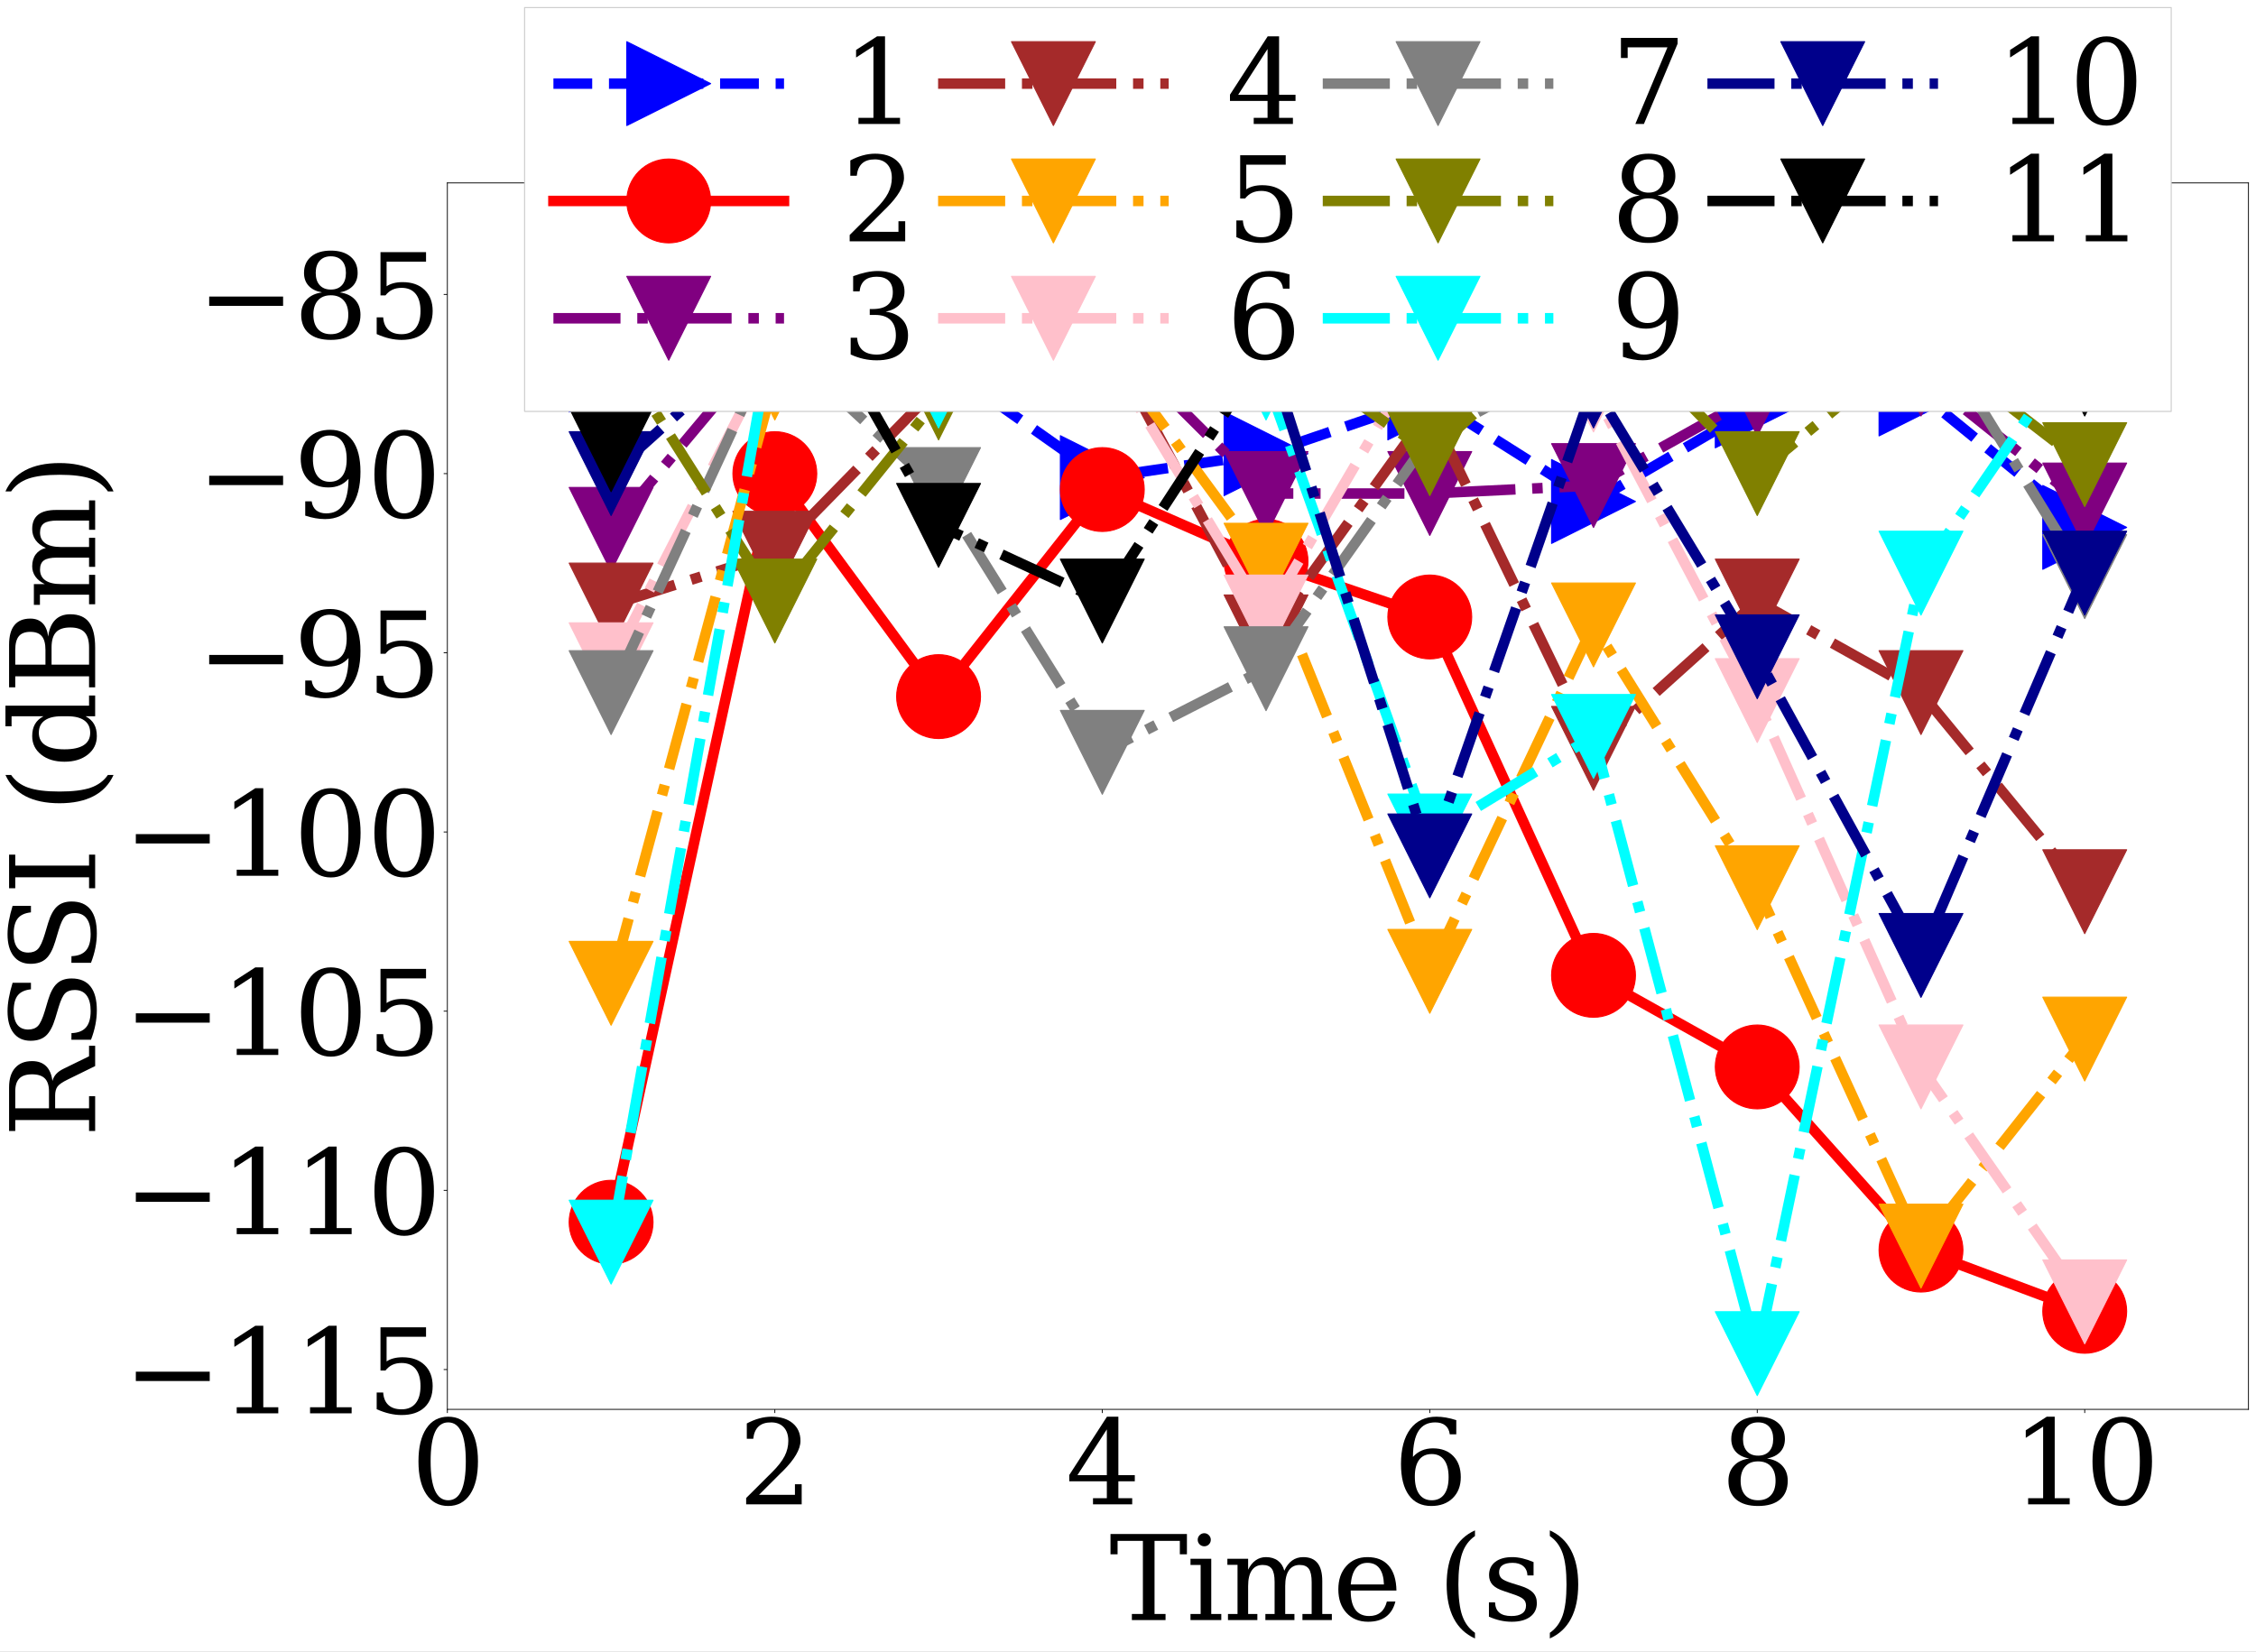 <?xml version="1.0" encoding="utf-8" standalone="no"?>
<!DOCTYPE svg PUBLIC "-//W3C//DTD SVG 1.1//EN"
  "http://www.w3.org/Graphics/SVG/1.1/DTD/svg11.dtd">
<svg xmlns:xlink="http://www.w3.org/1999/xlink" width="2152.303pt" height="1575.954pt" viewBox="0 0 2152.303 1575.954" xmlns="http://www.w3.org/2000/svg" version="1.1">
 <rect x="0" y="0" width="2152.303" height="1575.954" fill="#333333" stroke="none"/>
 <defs>
  <style type="text/css">*{stroke-linejoin: round; stroke-linecap: butt}</style>
 </defs>
 <g id="figure_1">
  <g id="patch_1">
   <path d="M 0 1575.954 
L 2152.303 1575.954 
L 2152.303 0 
L 0 0 
z
" style="fill: #ffffff; stroke: #ffffff; stroke-linejoin: miter"/>
  </g>
  <g id="axes_1">
   <g id="patch_2">
    <path d="M 426.798 1344.835 
L 2145.103 1344.835 
L 2145.103 174.554 
L 426.798 174.554 
z
" style="fill: #ffffff"/>
   </g>
   <g id="matplotlib.axis_1">
    <g id="xtick_1">
     <g id="line2d_1">
      <defs>
       <path id="m31ebf7e929" d="M 0 0 
L 0 3.5 
" style="stroke: #000000; stroke-width: 0.8"/>
      </defs>
      <g>
       <use xlink:href="#m31ebf7e929" x="426.798" y="1344.835" style="stroke: #000000; stroke-width: 0.8"/>
      </g>
     </g>
     <g id="text_1">
      <!-- 0 -->
      <g transform="translate(391.805 1435.418) scale(1.1 -1.1)">
       <defs>
        <path id="DejaVuSerif-30" d="M 2034 219 
Q 2513 219 2750 744 
Q 2988 1269 2988 2328 
Q 2988 3391 2750 3916 
Q 2513 4441 2034 4441 
Q 1556 4441 1318 3916 
Q 1081 3391 1081 2328 
Q 1081 1269 1318 744 
Q 1556 219 2034 219 
z
M 2034 -91 
Q 1275 -91 848 546 
Q 422 1184 422 2328 
Q 422 3475 848 4112 
Q 1275 4750 2034 4750 
Q 2797 4750 3222 4112 
Q 3647 3475 3647 2328 
Q 3647 1184 3222 546 
Q 2797 -91 2034 -91 
z
" transform="scale(0.016)"/>
       </defs>
       <use xlink:href="#DejaVuSerif-30"/>
      </g>
     </g>
    </g>
    <g id="xtick_2">
     <g id="line2d_2">
      <g>
       <use xlink:href="#m31ebf7e929" x="739.218" y="1344.835" style="stroke: #000000; stroke-width: 0.8"/>
      </g>
     </g>
     <g id="text_2">
      <!-- 2 -->
      <g transform="translate(704.224 1435.418) scale(1.1 -1.1)">
       <defs>
        <path id="DejaVuSerif-32" d="M 819 3553 
L 469 3553 
L 469 4384 
Q 803 4563 1142 4656 
Q 1481 4750 1806 4750 
Q 2534 4750 2956 4397 
Q 3378 4044 3378 3438 
Q 3378 2753 2422 1800 
Q 2347 1728 2309 1691 
L 1131 513 
L 3078 513 
L 3078 1088 
L 3444 1088 
L 3444 0 
L 434 0 
L 434 341 
L 1850 1753 
Q 2319 2222 2519 2614 
Q 2719 3006 2719 3438 
Q 2719 3909 2473 4175 
Q 2228 4441 1797 4441 
Q 1350 4441 1106 4219 
Q 863 3997 819 3553 
z
" transform="scale(0.016)"/>
       </defs>
       <use xlink:href="#DejaVuSerif-32"/>
      </g>
     </g>
    </g>
    <g id="xtick_3">
     <g id="line2d_3">
      <g>
       <use xlink:href="#m31ebf7e929" x="1051.637" y="1344.835" style="stroke: #000000; stroke-width: 0.8"/>
      </g>
     </g>
     <g id="text_3">
      <!-- 4 -->
      <g transform="translate(1016.643 1435.418) scale(1.1 -1.1)">
       <defs>
        <path id="DejaVuSerif-34" d="M 2234 1581 
L 2234 4063 
L 641 1581 
L 2234 1581 
z
M 3609 0 
L 1484 0 
L 1484 331 
L 2234 331 
L 2234 1247 
L 197 1247 
L 197 1588 
L 2241 4750 
L 2859 4750 
L 2859 1581 
L 3750 1581 
L 3750 1247 
L 2859 1247 
L 2859 331 
L 3609 331 
L 3609 0 
z
" transform="scale(0.016)"/>
       </defs>
       <use xlink:href="#DejaVuSerif-34"/>
      </g>
     </g>
    </g>
    <g id="xtick_4">
     <g id="line2d_4">
      <g>
       <use xlink:href="#m31ebf7e929" x="1364.056" y="1344.835" style="stroke: #000000; stroke-width: 0.8"/>
      </g>
     </g>
     <g id="text_4">
      <!-- 6 -->
      <g transform="translate(1329.062 1435.418) scale(1.1 -1.1)">
       <defs>
        <path id="DejaVuSerif-36" d="M 2094 219 
Q 2534 219 2771 542 
Q 3009 866 3009 1472 
Q 3009 2078 2771 2401 
Q 2534 2725 2094 2725 
Q 1647 2725 1412 2412 
Q 1178 2100 1178 1509 
Q 1178 888 1415 553 
Q 1653 219 2094 219 
z
M 1075 2569 
Q 1288 2803 1556 2918 
Q 1825 3034 2163 3034 
Q 2859 3034 3264 2615 
Q 3669 2197 3669 1472 
Q 3669 763 3233 336 
Q 2797 -91 2069 -91 
Q 1278 -91 853 498 
Q 428 1088 428 2181 
Q 428 3406 931 4078 
Q 1434 4750 2350 4750 
Q 2597 4750 2869 4703 
Q 3141 4656 3425 4563 
L 3425 3794 
L 3072 3794 
Q 3034 4109 2831 4275 
Q 2628 4441 2284 4441 
Q 1678 4441 1381 3981 
Q 1084 3522 1075 2569 
z
" transform="scale(0.016)"/>
       </defs>
       <use xlink:href="#DejaVuSerif-36"/>
      </g>
     </g>
    </g>
    <g id="xtick_5">
     <g id="line2d_5">
      <g>
       <use xlink:href="#m31ebf7e929" x="1676.475" y="1344.835" style="stroke: #000000; stroke-width: 0.8"/>
      </g>
     </g>
     <g id="text_5">
      <!-- 8 -->
      <g transform="translate(1641.481 1435.418) scale(1.1 -1.1)">
       <defs>
        <path id="DejaVuSerif-38" d="M 2981 1275 
Q 2981 1775 2732 2051 
Q 2484 2328 2034 2328 
Q 1584 2328 1336 2051 
Q 1088 1775 1088 1275 
Q 1088 772 1336 495 
Q 1584 219 2034 219 
Q 2484 219 2732 495 
Q 2981 772 2981 1275 
z
M 2853 3541 
Q 2853 3966 2637 4203 
Q 2422 4441 2034 4441 
Q 1650 4441 1433 4203 
Q 1216 3966 1216 3541 
Q 1216 3113 1433 2875 
Q 1650 2638 2034 2638 
Q 2422 2638 2637 2875 
Q 2853 3113 2853 3541 
z
M 2516 2484 
Q 3047 2413 3344 2092 
Q 3641 1772 3641 1275 
Q 3641 619 3225 264 
Q 2809 -91 2034 -91 
Q 1263 -91 845 264 
Q 428 619 428 1275 
Q 428 1772 725 2092 
Q 1022 2413 1556 2484 
Q 1084 2569 832 2842 
Q 581 3116 581 3541 
Q 581 4103 968 4426 
Q 1356 4750 2034 4750 
Q 2713 4750 3100 4426 
Q 3488 4103 3488 3541 
Q 3488 3116 3236 2842 
Q 2984 2569 2516 2484 
z
" transform="scale(0.016)"/>
       </defs>
       <use xlink:href="#DejaVuSerif-38"/>
      </g>
     </g>
    </g>
    <g id="xtick_6">
     <g id="line2d_6">
      <g>
       <use xlink:href="#m31ebf7e929" x="1988.894" y="1344.835" style="stroke: #000000; stroke-width: 0.8"/>
      </g>
     </g>
     <g id="text_6">
      <!-- 10 -->
      <g transform="translate(1918.906 1435.418) scale(1.1 -1.1)">
       <defs>
        <path id="DejaVuSerif-31" d="M 909 0 
L 909 331 
L 1722 331 
L 1722 4213 
L 781 3603 
L 781 4013 
L 1919 4750 
L 2350 4750 
L 2350 331 
L 3163 331 
L 3163 0 
L 909 0 
z
" transform="scale(0.016)"/>
       </defs>
       <use xlink:href="#DejaVuSerif-31"/>
       <use xlink:href="#DejaVuSerif-30" x="63.623"/>
      </g>
     </g>
    </g>
    <g id="text_7">
     <!-- Time (s) -->
     <g transform="translate(1058.345 1545.878) scale(1.1 -1.1)">
      <defs>
       <path id="DejaVuSerif-54" d="M 1222 0 
L 1222 331 
L 1819 331 
L 1819 4294 
L 447 4294 
L 447 3566 
L 63 3566 
L 63 4666 
L 4206 4666 
L 4206 3566 
L 3822 3566 
L 3822 4294 
L 2450 4294 
L 2450 331 
L 3047 331 
L 3047 0 
L 1222 0 
z
" transform="scale(0.016)"/>
       <path id="DejaVuSerif-69" d="M 622 4353 
Q 622 4497 726 4603 
Q 831 4709 978 4709 
Q 1122 4709 1226 4603 
Q 1331 4497 1331 4353 
Q 1331 4206 1228 4103 
Q 1125 4000 978 4000 
Q 831 4000 726 4103 
Q 622 4206 622 4353 
z
M 1356 331 
L 1900 331 
L 1900 0 
L 231 0 
L 231 331 
L 781 331 
L 781 2988 
L 231 2988 
L 231 3322 
L 1356 3322 
L 1356 331 
z
" transform="scale(0.016)"/>
       <path id="DejaVuSerif-6d" d="M 3316 2675 
Q 3481 3041 3739 3227 
Q 3997 3413 4341 3413 
Q 4863 3413 5119 3089 
Q 5375 2766 5375 2113 
L 5375 331 
L 5894 331 
L 5894 0 
L 4300 0 
L 4300 331 
L 4800 331 
L 4800 2047 
Q 4800 2556 4650 2772 
Q 4500 2988 4153 2988 
Q 3769 2988 3567 2697 
Q 3366 2406 3366 1850 
L 3366 331 
L 3866 331 
L 3866 0 
L 2291 0 
L 2291 331 
L 2791 331 
L 2791 2069 
Q 2791 2566 2641 2777 
Q 2491 2988 2144 2988 
Q 1759 2988 1557 2697 
Q 1356 2406 1356 1850 
L 1356 331 
L 1856 331 
L 1856 0 
L 263 0 
L 263 331 
L 781 331 
L 781 2994 
L 231 2994 
L 231 3322 
L 1356 3322 
L 1356 2731 
Q 1516 3063 1762 3238 
Q 2009 3413 2322 3413 
Q 2709 3413 2968 3220 
Q 3228 3028 3316 2675 
z
" transform="scale(0.016)"/>
       <path id="DejaVuSerif-65" d="M 3469 1600 
L 991 1600 
L 991 1575 
Q 991 903 1244 561 
Q 1497 219 1991 219 
Q 2369 219 2611 417 
Q 2853 616 2950 1006 
L 3413 1006 
Q 3275 459 2904 184 
Q 2534 -91 1931 -91 
Q 1203 -91 761 389 
Q 319 869 319 1663 
Q 319 2450 753 2931 
Q 1188 3413 1894 3413 
Q 2647 3413 3050 2948 
Q 3453 2484 3469 1600 
z
M 2791 1931 
Q 2772 2513 2545 2808 
Q 2319 3103 1894 3103 
Q 1497 3103 1269 2806 
Q 1041 2509 991 1931 
L 2791 1931 
z
" transform="scale(0.016)"/>
       <path id="DejaVuSerif-20" transform="scale(0.016)"/>
       <path id="DejaVuSerif-28" d="M 2041 -997 
Q 1281 -656 893 83 
Q 506 822 506 1931 
Q 506 3044 893 3783 
Q 1281 4522 2041 4863 
L 2041 4556 
Q 1559 4225 1350 3623 
Q 1141 3022 1141 1931 
Q 1141 844 1350 242 
Q 1559 -359 2041 -691 
L 2041 -997 
z
" transform="scale(0.016)"/>
       <path id="DejaVuSerif-73" d="M 359 184 
L 359 959 
L 691 959 
Q 703 588 923 403 
Q 1144 219 1575 219 
Q 1963 219 2166 364 
Q 2369 509 2369 788 
Q 2369 1006 2220 1140 
Q 2072 1275 1594 1428 
L 1178 1569 
Q 750 1706 558 1912 
Q 366 2119 366 2438 
Q 366 2894 700 3153 
Q 1034 3413 1625 3413 
Q 1888 3413 2178 3344 
Q 2469 3275 2778 3144 
L 2778 2419 
L 2447 2419 
Q 2434 2741 2221 2922 
Q 2009 3103 1644 3103 
Q 1281 3103 1095 2975 
Q 909 2847 909 2591 
Q 909 2381 1050 2254 
Q 1191 2128 1613 1997 
L 2069 1856 
Q 2541 1709 2748 1489 
Q 2956 1269 2956 922 
Q 2956 450 2595 179 
Q 2234 -91 1600 -91 
Q 1278 -91 972 -22 
Q 666 47 359 184 
z
" transform="scale(0.016)"/>
       <path id="DejaVuSerif-29" d="M 453 -997 
L 453 -691 
Q 934 -359 1145 242 
Q 1356 844 1356 1931 
Q 1356 3022 1145 3623 
Q 934 4225 453 4556 
L 453 4863 
Q 1216 4522 1603 3783 
Q 1991 3044 1991 1931 
Q 1991 822 1603 83 
Q 1216 -656 453 -997 
z
" transform="scale(0.016)"/>
      </defs>
      <use xlink:href="#DejaVuSerif-54"/>
      <use xlink:href="#DejaVuSerif-69" x="66.699"/>
      <use xlink:href="#DejaVuSerif-6d" x="98.682"/>
      <use xlink:href="#DejaVuSerif-65" x="193.506"/>
      <use xlink:href="#DejaVuSerif-20" x="252.686"/>
      <use xlink:href="#DejaVuSerif-28" x="284.473"/>
      <use xlink:href="#DejaVuSerif-73" x="323.486"/>
      <use xlink:href="#DejaVuSerif-29" x="374.805"/>
     </g>
    </g>
   </g>
   <g id="matplotlib.axis_2">
    <g id="ytick_1">
     <g id="line2d_7">
      <defs>
       <path id="m70e887e25d" d="M 0 0 
L -3.5 0 
" style="stroke: #000000; stroke-width: 0.8"/>
      </defs>
      <g>
       <use xlink:href="#m70e887e25d" x="426.798" y="1306.839" style="stroke: #000000; stroke-width: 0.8"/>
      </g>
     </g>
     <g id="text_8">
      <!-- −115 -->
      <g transform="translate(117.659 1348.631) scale(1.1 -1.1)">
       <defs>
        <path id="DejaVuSerif-2212" d="M 678 2259 
L 4684 2259 
L 4684 1753 
L 678 1753 
L 678 2259 
z
" transform="scale(0.016)"/>
        <path id="DejaVuSerif-35" d="M 3219 4666 
L 3219 4153 
L 1081 4153 
L 1081 2816 
Q 1244 2928 1461 2984 
Q 1678 3041 1947 3041 
Q 2703 3041 3140 2622 
Q 3578 2203 3578 1478 
Q 3578 738 3136 323 
Q 2694 -91 1894 -91 
Q 1572 -91 1234 -12 
Q 897 66 544 225 
L 544 1131 
L 897 1131 
Q 925 688 1179 453 
Q 1434 219 1894 219 
Q 2388 219 2653 544 
Q 2919 869 2919 1478 
Q 2919 2084 2655 2407 
Q 2391 2731 1894 2731 
Q 1613 2731 1398 2631 
Q 1184 2531 1019 2322 
L 750 2322 
L 750 4666 
L 3219 4666 
z
" transform="scale(0.016)"/>
       </defs>
       <use xlink:href="#DejaVuSerif-2212"/>
       <use xlink:href="#DejaVuSerif-31" x="83.789"/>
       <use xlink:href="#DejaVuSerif-31" x="147.412"/>
       <use xlink:href="#DejaVuSerif-35" x="211.035"/>
      </g>
     </g>
    </g>
    <g id="ytick_2">
     <g id="line2d_8">
      <g>
       <use xlink:href="#m70e887e25d" x="426.798" y="1135.857" style="stroke: #000000; stroke-width: 0.8"/>
      </g>
     </g>
     <g id="text_9">
      <!-- −110 -->
      <g transform="translate(117.659 1177.648) scale(1.1 -1.1)">
       <use xlink:href="#DejaVuSerif-2212"/>
       <use xlink:href="#DejaVuSerif-31" x="83.789"/>
       <use xlink:href="#DejaVuSerif-31" x="147.412"/>
       <use xlink:href="#DejaVuSerif-30" x="211.035"/>
      </g>
     </g>
    </g>
    <g id="ytick_3">
     <g id="line2d_9">
      <g>
       <use xlink:href="#m70e887e25d" x="426.798" y="964.874" style="stroke: #000000; stroke-width: 0.8"/>
      </g>
     </g>
     <g id="text_10">
      <!-- −105 -->
      <g transform="translate(117.659 1006.665) scale(1.1 -1.1)">
       <use xlink:href="#DejaVuSerif-2212"/>
       <use xlink:href="#DejaVuSerif-31" x="83.789"/>
       <use xlink:href="#DejaVuSerif-30" x="147.412"/>
       <use xlink:href="#DejaVuSerif-35" x="211.035"/>
      </g>
     </g>
    </g>
    <g id="ytick_4">
     <g id="line2d_10">
      <g>
       <use xlink:href="#m70e887e25d" x="426.798" y="793.891" style="stroke: #000000; stroke-width: 0.8"/>
      </g>
     </g>
     <g id="text_11">
      <!-- −100 -->
      <g transform="translate(117.659 835.682) scale(1.1 -1.1)">
       <use xlink:href="#DejaVuSerif-2212"/>
       <use xlink:href="#DejaVuSerif-31" x="83.789"/>
       <use xlink:href="#DejaVuSerif-30" x="147.412"/>
       <use xlink:href="#DejaVuSerif-30" x="211.035"/>
      </g>
     </g>
    </g>
    <g id="ytick_5">
     <g id="line2d_11">
      <g>
       <use xlink:href="#m70e887e25d" x="426.798" y="622.908" style="stroke: #000000; stroke-width: 0.8"/>
      </g>
     </g>
     <g id="text_12">
      <!-- −95 -->
      <g transform="translate(187.647 664.7) scale(1.1 -1.1)">
       <defs>
        <path id="DejaVuSerif-39" d="M 2994 2091 
Q 2784 1856 2512 1740 
Q 2241 1625 1900 1625 
Q 1206 1625 804 2044 
Q 403 2463 403 3188 
Q 403 3897 839 4323 
Q 1275 4750 2003 4750 
Q 2794 4750 3217 4161 
Q 3641 3572 3641 2478 
Q 3641 1253 3137 581 
Q 2634 -91 1722 -91 
Q 1475 -91 1203 -44 
Q 931 3 647 97 
L 647 872 
L 997 872 
Q 1038 556 1241 387 
Q 1444 219 1784 219 
Q 2391 219 2687 676 
Q 2984 1134 2994 2091 
z
M 1978 4441 
Q 1534 4441 1298 4117 
Q 1063 3794 1063 3188 
Q 1063 2581 1298 2256 
Q 1534 1931 1978 1931 
Q 2422 1931 2658 2245 
Q 2894 2559 2894 3150 
Q 2894 3772 2656 4106 
Q 2419 4441 1978 4441 
z
" transform="scale(0.016)"/>
       </defs>
       <use xlink:href="#DejaVuSerif-2212"/>
       <use xlink:href="#DejaVuSerif-39" x="83.789"/>
       <use xlink:href="#DejaVuSerif-35" x="147.412"/>
      </g>
     </g>
    </g>
    <g id="ytick_6">
     <g id="line2d_12">
      <g>
       <use xlink:href="#m70e887e25d" x="426.798" y="451.926" style="stroke: #000000; stroke-width: 0.8"/>
      </g>
     </g>
     <g id="text_13">
      <!-- −90 -->
      <g transform="translate(187.647 493.717) scale(1.1 -1.1)">
       <use xlink:href="#DejaVuSerif-2212"/>
       <use xlink:href="#DejaVuSerif-39" x="83.789"/>
       <use xlink:href="#DejaVuSerif-30" x="147.412"/>
      </g>
     </g>
    </g>
    <g id="ytick_7">
     <g id="line2d_13">
      <g>
       <use xlink:href="#m70e887e25d" x="426.798" y="280.943" style="stroke: #000000; stroke-width: 0.8"/>
      </g>
     </g>
     <g id="text_14">
      <!-- −85 -->
      <g transform="translate(187.647 322.734) scale(1.1 -1.1)">
       <use xlink:href="#DejaVuSerif-2212"/>
       <use xlink:href="#DejaVuSerif-38" x="83.789"/>
       <use xlink:href="#DejaVuSerif-35" x="147.412"/>
      </g>
     </g>
    </g>
    <g id="text_15">
     <!-- RSSI (dBm) -->
     <g transform="translate(90.783 1085.398) rotate(-90) scale(1.1 -1.1)">
      <defs>
       <path id="DejaVuSerif-52" d="M 3066 2316 
Q 3284 2256 3442 2114 
Q 3600 1972 3725 1716 
L 4403 331 
L 4972 331 
L 4972 0 
L 3872 0 
L 3144 1484 
Q 2934 1916 2759 2042 
Q 2584 2169 2278 2169 
L 1581 2169 
L 1581 331 
L 2241 331 
L 2241 0 
L 353 0 
L 353 331 
L 947 331 
L 947 4331 
L 353 4331 
L 353 4666 
L 2719 4666 
Q 3400 4666 3770 4341 
Q 4141 4016 4141 3419 
Q 4141 2938 3870 2661 
Q 3600 2384 3066 2316 
z
M 1581 2503 
L 2503 2503 
Q 2975 2503 3200 2726 
Q 3425 2950 3425 3419 
Q 3425 3888 3200 4109 
Q 2975 4331 2503 4331 
L 1581 4331 
L 1581 2503 
z
" transform="scale(0.016)"/>
       <path id="DejaVuSerif-53" d="M 594 225 
L 594 1288 
L 953 1284 
Q 969 753 1261 498 
Q 1553 244 2150 244 
Q 2706 244 2998 464 
Q 3291 684 3291 1106 
Q 3291 1444 3114 1625 
Q 2938 1806 2369 1978 
L 1753 2163 
Q 1084 2366 811 2669 
Q 538 2972 538 3500 
Q 538 4094 959 4422 
Q 1381 4750 2144 4750 
Q 2469 4750 2856 4679 
Q 3244 4609 3681 4475 
L 3681 3481 
L 3328 3481 
Q 3275 3975 2998 4195 
Q 2722 4416 2156 4416 
Q 1663 4416 1405 4214 
Q 1147 4013 1147 3628 
Q 1147 3294 1340 3103 
Q 1534 2913 2163 2725 
L 2741 2553 
Q 3375 2363 3645 2067 
Q 3916 1772 3916 1275 
Q 3916 597 3481 253 
Q 3047 -91 2188 -91 
Q 1803 -91 1404 -12 
Q 1006 66 594 225 
z
" transform="scale(0.016)"/>
       <path id="DejaVuSerif-49" d="M 1581 331 
L 2175 331 
L 2175 0 
L 353 0 
L 353 331 
L 947 331 
L 947 4331 
L 353 4331 
L 353 4666 
L 2175 4666 
L 2175 4331 
L 1581 4331 
L 1581 331 
z
" transform="scale(0.016)"/>
       <path id="DejaVuSerif-64" d="M 3359 331 
L 3909 331 
L 3909 0 
L 2784 0 
L 2784 519 
Q 2616 206 2355 57 
Q 2094 -91 1709 -91 
Q 1097 -91 708 395 
Q 319 881 319 1663 
Q 319 2444 706 2928 
Q 1094 3413 1709 3413 
Q 2094 3413 2355 3264 
Q 2616 3116 2784 2803 
L 2784 4531 
L 2241 4531 
L 2241 4863 
L 3359 4863 
L 3359 331 
z
M 2784 1497 
L 2784 1825 
Q 2784 2422 2554 2737 
Q 2325 3053 1888 3053 
Q 1444 3053 1217 2703 
Q 991 2353 991 1663 
Q 991 975 1217 622 
Q 1444 269 1888 269 
Q 2325 269 2554 583 
Q 2784 897 2784 1497 
z
" transform="scale(0.016)"/>
       <path id="DejaVuSerif-42" d="M 1581 331 
L 2516 331 
Q 3078 331 3337 575 
Q 3597 819 3597 1350 
Q 3597 1878 3339 2120 
Q 3081 2363 2516 2363 
L 1581 2363 
L 1581 331 
z
M 1581 2694 
L 2375 2694 
Q 2888 2694 3123 2891 
Q 3359 3088 3359 3513 
Q 3359 3941 3123 4136 
Q 2888 4331 2375 4331 
L 1581 4331 
L 1581 2694 
z
M 353 0 
L 353 331 
L 947 331 
L 947 4331 
L 353 4331 
L 353 4666 
L 2656 4666 
Q 3363 4666 3720 4377 
Q 4078 4088 4078 3513 
Q 4078 3097 3829 2850 
Q 3581 2603 3103 2547 
Q 3697 2472 4005 2167 
Q 4313 1863 4313 1350 
Q 4313 656 3875 328 
Q 3438 0 2509 0 
L 353 0 
z
" transform="scale(0.016)"/>
      </defs>
      <use xlink:href="#DejaVuSerif-52"/>
      <use xlink:href="#DejaVuSerif-53" x="75.293"/>
      <use xlink:href="#DejaVuSerif-53" x="142.049"/>
      <use xlink:href="#DejaVuSerif-49" x="210.555"/>
      <use xlink:href="#DejaVuSerif-20" x="250.057"/>
      <use xlink:href="#DejaVuSerif-28" x="281.844"/>
      <use xlink:href="#DejaVuSerif-64" x="320.857"/>
      <use xlink:href="#DejaVuSerif-42" x="384.871"/>
      <use xlink:href="#DejaVuSerif-6d" x="458.357"/>
      <use xlink:href="#DejaVuSerif-29" x="553.182"/>
     </g>
    </g>
   </g>
   <g id="line2d_14">
    <path d="M 583.008 353.136 
L 739.218 345.536 
L 895.427 345.536 
L 1051.637 455.725 
L 1207.846 432.927 
L 1364.056 379.733 
L 1520.265 478.523 
L 1676.475 387.332 
L 1832.684 375.933 
L 1988.894 503.22 
" clip-path="url(#p90ffdd126f)" style="fill: none; stroke-dasharray: 37,16; stroke-dashoffset: 0; stroke: #0000ff; stroke-width: 10"/>
    <defs>
     <path id="m0f7c750c62" d="M 40 0 
L -40 -40 
L -40 40 
z
" style="stroke: #0000ff; stroke-linejoin: miter"/>
    </defs>
    <g clip-path="url(#p90ffdd126f)">
     <use xlink:href="#m0f7c750c62" x="583.008" y="353.136" style="fill: #0000ff; stroke: #0000ff; stroke-linejoin: miter"/>
     <use xlink:href="#m0f7c750c62" x="739.218" y="345.536" style="fill: #0000ff; stroke: #0000ff; stroke-linejoin: miter"/>
     <use xlink:href="#m0f7c750c62" x="895.427" y="345.536" style="fill: #0000ff; stroke: #0000ff; stroke-linejoin: miter"/>
     <use xlink:href="#m0f7c750c62" x="1051.637" y="455.725" style="fill: #0000ff; stroke: #0000ff; stroke-linejoin: miter"/>
     <use xlink:href="#m0f7c750c62" x="1207.846" y="432.927" style="fill: #0000ff; stroke: #0000ff; stroke-linejoin: miter"/>
     <use xlink:href="#m0f7c750c62" x="1364.056" y="379.733" style="fill: #0000ff; stroke: #0000ff; stroke-linejoin: miter"/>
     <use xlink:href="#m0f7c750c62" x="1520.265" y="478.523" style="fill: #0000ff; stroke: #0000ff; stroke-linejoin: miter"/>
     <use xlink:href="#m0f7c750c62" x="1676.475" y="387.332" style="fill: #0000ff; stroke: #0000ff; stroke-linejoin: miter"/>
     <use xlink:href="#m0f7c750c62" x="1832.684" y="375.933" style="fill: #0000ff; stroke: #0000ff; stroke-linejoin: miter"/>
     <use xlink:href="#m0f7c750c62" x="1988.894" y="503.22" style="fill: #0000ff; stroke: #0000ff; stroke-linejoin: miter"/>
    </g>
   </g>
   <g id="line2d_15">
    <path d="M 583.008 1166.253 
L 739.218 451.926 
L 895.427 664.704 
L 1051.637 467.124 
L 1207.846 535.517 
L 1364.056 588.712 
L 1520.265 930.677 
L 1676.475 1018.068 
L 1832.684 1192.851 
L 1988.894 1251.27 
" clip-path="url(#p90ffdd126f)" style="fill: none; stroke: #ff0000; stroke-width: 10; stroke-linecap: square"/>
    <defs>
     <path id="m5ec2dc3809" d="M 0 40 
C 10.608 40 20.783 35.785 28.284 28.284 
C 35.785 20.783 40 10.608 40 0 
C 40 -10.608 35.785 -20.783 28.284 -28.284 
C 20.783 -35.785 10.608 -40 0 -40 
C -10.608 -40 -20.783 -35.785 -28.284 -28.284 
C -35.785 -20.783 -40 -10.608 -40 0 
C -40 10.608 -35.785 20.783 -28.284 28.284 
C -20.783 35.785 -10.608 40 0 40 
z
" style="stroke: #ff0000"/>
    </defs>
    <g clip-path="url(#p90ffdd126f)">
     <use xlink:href="#m5ec2dc3809" x="583.008" y="1166.253" style="fill: #ff0000; stroke: #ff0000"/>
     <use xlink:href="#m5ec2dc3809" x="739.218" y="451.926" style="fill: #ff0000; stroke: #ff0000"/>
     <use xlink:href="#m5ec2dc3809" x="895.427" y="664.704" style="fill: #ff0000; stroke: #ff0000"/>
     <use xlink:href="#m5ec2dc3809" x="1051.637" y="467.124" style="fill: #ff0000; stroke: #ff0000"/>
     <use xlink:href="#m5ec2dc3809" x="1207.846" y="535.517" style="fill: #ff0000; stroke: #ff0000"/>
     <use xlink:href="#m5ec2dc3809" x="1364.056" y="588.712" style="fill: #ff0000; stroke: #ff0000"/>
     <use xlink:href="#m5ec2dc3809" x="1520.265" y="930.677" style="fill: #ff0000; stroke: #ff0000"/>
     <use xlink:href="#m5ec2dc3809" x="1676.475" y="1018.068" style="fill: #ff0000; stroke: #ff0000"/>
     <use xlink:href="#m5ec2dc3809" x="1832.684" y="1192.851" style="fill: #ff0000; stroke: #ff0000"/>
     <use xlink:href="#m5ec2dc3809" x="1988.894" y="1251.27" style="fill: #ff0000; stroke: #ff0000"/>
    </g>
   </g>
   <g id="line2d_16">
    <path d="M 583.008 505.12 
L 739.218 318.939 
L 895.427 341.737 
L 1051.637 315.139 
L 1207.846 470.924 
L 1364.056 470.924 
L 1520.265 463.324 
L 1676.475 375.933 
L 1832.684 356.935 
L 1988.894 481.848 
" clip-path="url(#p90ffdd126f)" style="fill: none; stroke-dasharray: 64,16,10,16; stroke-dashoffset: 0; stroke: #800080; stroke-width: 10"/>
    <defs>
     <path id="md8933e664a" d="M -0 40 
L 40 -40 
L -40 -40 
z
" style="stroke: #800080; stroke-linejoin: miter"/>
    </defs>
    <g clip-path="url(#p90ffdd126f)">
     <use xlink:href="#md8933e664a" x="583.008" y="505.12" style="fill: #800080; stroke: #800080; stroke-linejoin: miter"/>
     <use xlink:href="#md8933e664a" x="739.218" y="318.939" style="fill: #800080; stroke: #800080; stroke-linejoin: miter"/>
     <use xlink:href="#md8933e664a" x="895.427" y="341.737" style="fill: #800080; stroke: #800080; stroke-linejoin: miter"/>
     <use xlink:href="#md8933e664a" x="1051.637" y="315.139" style="fill: #800080; stroke: #800080; stroke-linejoin: miter"/>
     <use xlink:href="#md8933e664a" x="1207.846" y="470.924" style="fill: #800080; stroke: #800080; stroke-linejoin: miter"/>
     <use xlink:href="#md8933e664a" x="1364.056" y="470.924" style="fill: #800080; stroke: #800080; stroke-linejoin: miter"/>
     <use xlink:href="#md8933e664a" x="1520.265" y="463.324" style="fill: #800080; stroke: #800080; stroke-linejoin: miter"/>
     <use xlink:href="#md8933e664a" x="1676.475" y="375.933" style="fill: #800080; stroke: #800080; stroke-linejoin: miter"/>
     <use xlink:href="#md8933e664a" x="1832.684" y="356.935" style="fill: #800080; stroke: #800080; stroke-linejoin: miter"/>
     <use xlink:href="#md8933e664a" x="1988.894" y="481.848" style="fill: #800080; stroke: #800080; stroke-linejoin: miter"/>
    </g>
   </g>
   <g id="line2d_17">
    <path d="M 583.008 577.313 
L 739.218 527.918 
L 895.427 368.334 
L 1051.637 315.139 
L 1207.846 607.71 
L 1364.056 391.132 
L 1520.265 714.099 
L 1676.475 573.513 
L 1832.684 660.904 
L 1988.894 850.885 
" clip-path="url(#p90ffdd126f)" style="fill: none; stroke-dasharray: 64,16,10,16; stroke-dashoffset: 0; stroke: #a52a2a; stroke-width: 10"/>
    <defs>
     <path id="m8c4694e7f4" d="M -0 40 
L 40 -40 
L -40 -40 
z
" style="stroke: #a52a2a; stroke-linejoin: miter"/>
    </defs>
    <g clip-path="url(#p90ffdd126f)">
     <use xlink:href="#m8c4694e7f4" x="583.008" y="577.313" style="fill: #a52a2a; stroke: #a52a2a; stroke-linejoin: miter"/>
     <use xlink:href="#m8c4694e7f4" x="739.218" y="527.918" style="fill: #a52a2a; stroke: #a52a2a; stroke-linejoin: miter"/>
     <use xlink:href="#m8c4694e7f4" x="895.427" y="368.334" style="fill: #a52a2a; stroke: #a52a2a; stroke-linejoin: miter"/>
     <use xlink:href="#m8c4694e7f4" x="1051.637" y="315.139" style="fill: #a52a2a; stroke: #a52a2a; stroke-linejoin: miter"/>
     <use xlink:href="#m8c4694e7f4" x="1207.846" y="607.71" style="fill: #a52a2a; stroke: #a52a2a; stroke-linejoin: miter"/>
     <use xlink:href="#m8c4694e7f4" x="1364.056" y="391.132" style="fill: #a52a2a; stroke: #a52a2a; stroke-linejoin: miter"/>
     <use xlink:href="#m8c4694e7f4" x="1520.265" y="714.099" style="fill: #a52a2a; stroke: #a52a2a; stroke-linejoin: miter"/>
     <use xlink:href="#m8c4694e7f4" x="1676.475" y="573.513" style="fill: #a52a2a; stroke: #a52a2a; stroke-linejoin: miter"/>
     <use xlink:href="#m8c4694e7f4" x="1832.684" y="660.904" style="fill: #a52a2a; stroke: #a52a2a; stroke-linejoin: miter"/>
     <use xlink:href="#m8c4694e7f4" x="1988.894" y="850.885" style="fill: #a52a2a; stroke: #a52a2a; stroke-linejoin: miter"/>
    </g>
   </g>
   <g id="line2d_18">
    <path d="M 583.008 938.276 
L 739.218 360.735 
L 895.427 368.334 
L 1051.637 326.538 
L 1207.846 539.317 
L 1364.056 926.878 
L 1520.265 596.311 
L 1676.475 847.086 
L 1832.684 1189.051 
L 1988.894 991.471 
" clip-path="url(#p90ffdd126f)" style="fill: none; stroke-dasharray: 64,16,10,16; stroke-dashoffset: 0; stroke: #ffa500; stroke-width: 10"/>
    <defs>
     <path id="mcedf9b6881" d="M -0 40 
L 40 -40 
L -40 -40 
z
" style="stroke: #ffa500; stroke-linejoin: miter"/>
    </defs>
    <g clip-path="url(#p90ffdd126f)">
     <use xlink:href="#mcedf9b6881" x="583.008" y="938.276" style="fill: #ffa500; stroke: #ffa500; stroke-linejoin: miter"/>
     <use xlink:href="#mcedf9b6881" x="739.218" y="360.735" style="fill: #ffa500; stroke: #ffa500; stroke-linejoin: miter"/>
     <use xlink:href="#mcedf9b6881" x="895.427" y="368.334" style="fill: #ffa500; stroke: #ffa500; stroke-linejoin: miter"/>
     <use xlink:href="#mcedf9b6881" x="1051.637" y="326.538" style="fill: #ffa500; stroke: #ffa500; stroke-linejoin: miter"/>
     <use xlink:href="#mcedf9b6881" x="1207.846" y="539.317" style="fill: #ffa500; stroke: #ffa500; stroke-linejoin: miter"/>
     <use xlink:href="#mcedf9b6881" x="1364.056" y="926.878" style="fill: #ffa500; stroke: #ffa500; stroke-linejoin: miter"/>
     <use xlink:href="#mcedf9b6881" x="1520.265" y="596.311" style="fill: #ffa500; stroke: #ffa500; stroke-linejoin: miter"/>
     <use xlink:href="#mcedf9b6881" x="1676.475" y="847.086" style="fill: #ffa500; stroke: #ffa500; stroke-linejoin: miter"/>
     <use xlink:href="#mcedf9b6881" x="1832.684" y="1189.051" style="fill: #ffa500; stroke: #ffa500; stroke-linejoin: miter"/>
     <use xlink:href="#mcedf9b6881" x="1988.894" y="991.471" style="fill: #ffa500; stroke: #ffa500; stroke-linejoin: miter"/>
    </g>
   </g>
   <g id="line2d_19">
    <path d="M 583.008 634.307 
L 739.218 330.338 
L 895.427 334.137 
L 1051.637 330.338 
L 1207.846 588.712 
L 1364.056 322.739 
L 1520.265 372.134 
L 1676.475 668.504 
L 1832.684 1018.068 
L 1988.894 1242.246 
" clip-path="url(#p90ffdd126f)" style="fill: none; stroke-dasharray: 64,16,10,16; stroke-dashoffset: 0; stroke: #ffc0cb; stroke-width: 10"/>
    <defs>
     <path id="mea3b9e6d95" d="M -0 40 
L 40 -40 
L -40 -40 
z
" style="stroke: #ffc0cb; stroke-linejoin: miter"/>
    </defs>
    <g clip-path="url(#p90ffdd126f)">
     <use xlink:href="#mea3b9e6d95" x="583.008" y="634.307" style="fill: #ffc0cb; stroke: #ffc0cb; stroke-linejoin: miter"/>
     <use xlink:href="#mea3b9e6d95" x="739.218" y="330.338" style="fill: #ffc0cb; stroke: #ffc0cb; stroke-linejoin: miter"/>
     <use xlink:href="#mea3b9e6d95" x="895.427" y="334.137" style="fill: #ffc0cb; stroke: #ffc0cb; stroke-linejoin: miter"/>
     <use xlink:href="#mea3b9e6d95" x="1051.637" y="330.338" style="fill: #ffc0cb; stroke: #ffc0cb; stroke-linejoin: miter"/>
     <use xlink:href="#mea3b9e6d95" x="1207.846" y="588.712" style="fill: #ffc0cb; stroke: #ffc0cb; stroke-linejoin: miter"/>
     <use xlink:href="#mea3b9e6d95" x="1364.056" y="322.739" style="fill: #ffc0cb; stroke: #ffc0cb; stroke-linejoin: miter"/>
     <use xlink:href="#mea3b9e6d95" x="1520.265" y="372.134" style="fill: #ffc0cb; stroke: #ffc0cb; stroke-linejoin: miter"/>
     <use xlink:href="#mea3b9e6d95" x="1676.475" y="668.504" style="fill: #ffc0cb; stroke: #ffc0cb; stroke-linejoin: miter"/>
     <use xlink:href="#mea3b9e6d95" x="1832.684" y="1018.068" style="fill: #ffc0cb; stroke: #ffc0cb; stroke-linejoin: miter"/>
     <use xlink:href="#mea3b9e6d95" x="1988.894" y="1242.246" style="fill: #ffc0cb; stroke: #ffc0cb; stroke-linejoin: miter"/>
    </g>
   </g>
   <g id="line2d_20">
    <path d="M 583.008 660.904 
L 739.218 322.739 
L 895.427 467.124 
L 1051.637 717.899 
L 1207.846 638.107 
L 1364.056 417.729 
L 1520.265 334.137 
L 1676.475 330.338 
L 1832.684 296.141 
L 1988.894 550.241 
" clip-path="url(#p90ffdd126f)" style="fill: none; stroke-dasharray: 64,16,10,16; stroke-dashoffset: 0; stroke: #808080; stroke-width: 10"/>
    <defs>
     <path id="m2f2e5ea24f" d="M -0 40 
L 40 -40 
L -40 -40 
z
" style="stroke: #808080; stroke-linejoin: miter"/>
    </defs>
    <g clip-path="url(#p90ffdd126f)">
     <use xlink:href="#m2f2e5ea24f" x="583.008" y="660.904" style="fill: #808080; stroke: #808080; stroke-linejoin: miter"/>
     <use xlink:href="#m2f2e5ea24f" x="739.218" y="322.739" style="fill: #808080; stroke: #808080; stroke-linejoin: miter"/>
     <use xlink:href="#m2f2e5ea24f" x="895.427" y="467.124" style="fill: #808080; stroke: #808080; stroke-linejoin: miter"/>
     <use xlink:href="#m2f2e5ea24f" x="1051.637" y="717.899" style="fill: #808080; stroke: #808080; stroke-linejoin: miter"/>
     <use xlink:href="#m2f2e5ea24f" x="1207.846" y="638.107" style="fill: #808080; stroke: #808080; stroke-linejoin: miter"/>
     <use xlink:href="#m2f2e5ea24f" x="1364.056" y="417.729" style="fill: #808080; stroke: #808080; stroke-linejoin: miter"/>
     <use xlink:href="#m2f2e5ea24f" x="1520.265" y="334.137" style="fill: #808080; stroke: #808080; stroke-linejoin: miter"/>
     <use xlink:href="#m2f2e5ea24f" x="1676.475" y="330.338" style="fill: #808080; stroke: #808080; stroke-linejoin: miter"/>
     <use xlink:href="#m2f2e5ea24f" x="1832.684" y="296.141" style="fill: #808080; stroke: #808080; stroke-linejoin: miter"/>
     <use xlink:href="#m2f2e5ea24f" x="1988.894" y="550.241" style="fill: #808080; stroke: #808080; stroke-linejoin: miter"/>
    </g>
   </g>
   <g id="line2d_21">
    <path d="M 583.008 326.538 
L 739.218 573.513 
L 895.427 379.733 
L 1051.637 296.141 
L 1207.846 322.739 
L 1364.056 432.927 
L 1520.265 292.342 
L 1676.475 451.926 
L 1832.684 322.739 
L 1988.894 443.376 
" clip-path="url(#p90ffdd126f)" style="fill: none; stroke-dasharray: 64,16,10,16; stroke-dashoffset: 0; stroke: #808000; stroke-width: 10"/>
    <defs>
     <path id="mb8c5301670" d="M -0 40 
L 40 -40 
L -40 -40 
z
" style="stroke: #808000; stroke-linejoin: miter"/>
    </defs>
    <g clip-path="url(#p90ffdd126f)">
     <use xlink:href="#mb8c5301670" x="583.008" y="326.538" style="fill: #808000; stroke: #808000; stroke-linejoin: miter"/>
     <use xlink:href="#mb8c5301670" x="739.218" y="573.513" style="fill: #808000; stroke: #808000; stroke-linejoin: miter"/>
     <use xlink:href="#mb8c5301670" x="895.427" y="379.733" style="fill: #808000; stroke: #808000; stroke-linejoin: miter"/>
     <use xlink:href="#mb8c5301670" x="1051.637" y="296.141" style="fill: #808000; stroke: #808000; stroke-linejoin: miter"/>
     <use xlink:href="#mb8c5301670" x="1207.846" y="322.739" style="fill: #808000; stroke: #808000; stroke-linejoin: miter"/>
     <use xlink:href="#mb8c5301670" x="1364.056" y="432.927" style="fill: #808000; stroke: #808000; stroke-linejoin: miter"/>
     <use xlink:href="#mb8c5301670" x="1520.265" y="292.342" style="fill: #808000; stroke: #808000; stroke-linejoin: miter"/>
     <use xlink:href="#mb8c5301670" x="1676.475" y="451.926" style="fill: #808000; stroke: #808000; stroke-linejoin: miter"/>
     <use xlink:href="#mb8c5301670" x="1832.684" y="322.739" style="fill: #808000; stroke: #808000; stroke-linejoin: miter"/>
     <use xlink:href="#mb8c5301670" x="1988.894" y="443.376" style="fill: #808000; stroke: #808000; stroke-linejoin: miter"/>
    </g>
   </g>
   <g id="line2d_22">
    <path d="M 583.008 1185.252 
L 739.218 303.741 
L 895.427 368.334 
L 1051.637 318.939 
L 1207.846 360.735 
L 1364.056 797.691 
L 1520.265 702.7 
L 1676.475 1291.641 
L 1832.684 546.916 
L 1988.894 318.939 
" clip-path="url(#p90ffdd126f)" style="fill: none; stroke-dasharray: 64,16,10,16; stroke-dashoffset: 0; stroke: #00ffff; stroke-width: 10"/>
    <defs>
     <path id="md3113e1752" d="M -0 40 
L 40 -40 
L -40 -40 
z
" style="stroke: #00ffff; stroke-linejoin: miter"/>
    </defs>
    <g clip-path="url(#p90ffdd126f)">
     <use xlink:href="#md3113e1752" x="583.008" y="1185.252" style="fill: #00ffff; stroke: #00ffff; stroke-linejoin: miter"/>
     <use xlink:href="#md3113e1752" x="739.218" y="303.741" style="fill: #00ffff; stroke: #00ffff; stroke-linejoin: miter"/>
     <use xlink:href="#md3113e1752" x="895.427" y="368.334" style="fill: #00ffff; stroke: #00ffff; stroke-linejoin: miter"/>
     <use xlink:href="#md3113e1752" x="1051.637" y="318.939" style="fill: #00ffff; stroke: #00ffff; stroke-linejoin: miter"/>
     <use xlink:href="#md3113e1752" x="1207.846" y="360.735" style="fill: #00ffff; stroke: #00ffff; stroke-linejoin: miter"/>
     <use xlink:href="#md3113e1752" x="1364.056" y="797.691" style="fill: #00ffff; stroke: #00ffff; stroke-linejoin: miter"/>
     <use xlink:href="#md3113e1752" x="1520.265" y="702.7" style="fill: #00ffff; stroke: #00ffff; stroke-linejoin: miter"/>
     <use xlink:href="#md3113e1752" x="1676.475" y="1291.641" style="fill: #00ffff; stroke: #00ffff; stroke-linejoin: miter"/>
     <use xlink:href="#md3113e1752" x="1832.684" y="546.916" style="fill: #00ffff; stroke: #00ffff; stroke-linejoin: miter"/>
     <use xlink:href="#md3113e1752" x="1988.894" y="318.939" style="fill: #00ffff; stroke: #00ffff; stroke-linejoin: miter"/>
    </g>
   </g>
   <g id="line2d_23">
    <path d="M 583.008 451.926 
L 739.218 311.34 
L 895.427 299.941 
L 1051.637 311.34 
L 1207.846 330.338 
L 1364.056 816.689 
L 1520.265 368.334 
L 1676.475 626.708 
L 1832.684 911.679 
L 1988.894 546.916 
" clip-path="url(#p90ffdd126f)" style="fill: none; stroke-dasharray: 64,16,10,16; stroke-dashoffset: 0; stroke: #00008b; stroke-width: 10"/>
    <defs>
     <path id="m41501cd94f" d="M -0 40 
L 40 -40 
L -40 -40 
z
" style="stroke: #00008b; stroke-linejoin: miter"/>
    </defs>
    <g clip-path="url(#p90ffdd126f)">
     <use xlink:href="#m41501cd94f" x="583.008" y="451.926" style="fill: #00008b; stroke: #00008b; stroke-linejoin: miter"/>
     <use xlink:href="#m41501cd94f" x="739.218" y="311.34" style="fill: #00008b; stroke: #00008b; stroke-linejoin: miter"/>
     <use xlink:href="#m41501cd94f" x="895.427" y="299.941" style="fill: #00008b; stroke: #00008b; stroke-linejoin: miter"/>
     <use xlink:href="#m41501cd94f" x="1051.637" y="311.34" style="fill: #00008b; stroke: #00008b; stroke-linejoin: miter"/>
     <use xlink:href="#m41501cd94f" x="1207.846" y="330.338" style="fill: #00008b; stroke: #00008b; stroke-linejoin: miter"/>
     <use xlink:href="#m41501cd94f" x="1364.056" y="816.689" style="fill: #00008b; stroke: #00008b; stroke-linejoin: miter"/>
     <use xlink:href="#m41501cd94f" x="1520.265" y="368.334" style="fill: #00008b; stroke: #00008b; stroke-linejoin: miter"/>
     <use xlink:href="#m41501cd94f" x="1676.475" y="626.708" style="fill: #00008b; stroke: #00008b; stroke-linejoin: miter"/>
     <use xlink:href="#m41501cd94f" x="1832.684" y="911.679" style="fill: #00008b; stroke: #00008b; stroke-linejoin: miter"/>
     <use xlink:href="#m41501cd94f" x="1988.894" y="546.916" style="fill: #00008b; stroke: #00008b; stroke-linejoin: miter"/>
    </g>
   </g>
   <g id="line2d_24">
    <path d="M 583.008 429.128 
L 739.218 227.748 
L 895.427 501.321 
L 1051.637 573.513 
L 1207.846 334.137 
L 1364.056 269.544 
L 1520.265 254.346 
L 1676.475 292.342 
L 1832.684 250.546 
L 1988.894 356.935 
" clip-path="url(#p90ffdd126f)" style="fill: none; stroke-dasharray: 64,16,10,16; stroke-dashoffset: 0; stroke: #000000; stroke-width: 10"/>
    <defs>
     <path id="mfb03eb7222" d="M -0 40 
L 40 -40 
L -40 -40 
z
" style="stroke: #000000; stroke-linejoin: miter"/>
    </defs>
    <g clip-path="url(#p90ffdd126f)">
     <use xlink:href="#mfb03eb7222" x="583.008" y="429.128" style="stroke: #000000; stroke-linejoin: miter"/>
     <use xlink:href="#mfb03eb7222" x="739.218" y="227.748" style="stroke: #000000; stroke-linejoin: miter"/>
     <use xlink:href="#mfb03eb7222" x="895.427" y="501.321" style="stroke: #000000; stroke-linejoin: miter"/>
     <use xlink:href="#mfb03eb7222" x="1051.637" y="573.513" style="stroke: #000000; stroke-linejoin: miter"/>
     <use xlink:href="#mfb03eb7222" x="1207.846" y="334.137" style="stroke: #000000; stroke-linejoin: miter"/>
     <use xlink:href="#mfb03eb7222" x="1364.056" y="269.544" style="stroke: #000000; stroke-linejoin: miter"/>
     <use xlink:href="#mfb03eb7222" x="1520.265" y="254.346" style="stroke: #000000; stroke-linejoin: miter"/>
     <use xlink:href="#mfb03eb7222" x="1676.475" y="292.342" style="stroke: #000000; stroke-linejoin: miter"/>
     <use xlink:href="#mfb03eb7222" x="1832.684" y="250.546" style="stroke: #000000; stroke-linejoin: miter"/>
     <use xlink:href="#mfb03eb7222" x="1988.894" y="356.935" style="stroke: #000000; stroke-linejoin: miter"/>
    </g>
   </g>
   <g id="patch_3">
    <path d="M 426.798 1344.835 
L 426.798 174.554 
" style="fill: none; stroke: #000000; stroke-width: 0.8; stroke-linejoin: miter; stroke-linecap: square"/>
   </g>
   <g id="patch_4">
    <path d="M 2145.103 1344.835 
L 2145.103 174.554 
" style="fill: none; stroke: #000000; stroke-width: 0.8; stroke-linejoin: miter; stroke-linecap: square"/>
   </g>
   <g id="patch_5">
    <path d="M 426.798 1344.835 
L 2145.103 1344.835 
" style="fill: none; stroke: #000000; stroke-width: 0.8; stroke-linejoin: miter; stroke-linecap: square"/>
   </g>
   <g id="patch_6">
    <path d="M 426.798 174.554 
L 2145.103 174.554 
" style="fill: none; stroke: #000000; stroke-width: 0.8; stroke-linejoin: miter; stroke-linecap: square"/>
   </g>
   <g id="legend_1">
    <g id="patch_7">
     <path d="M 500.482 392.578 
L 2071.42 392.578 
L 2071.42 7.2 
L 500.482 7.2 
z
" style="fill: #ffffff; stroke: #cccccc; stroke-linejoin: miter"/>
    </g>
    <g id="line2d_25">
     <path d="M 527.982 79.783 
L 637.982 79.783 
L 747.982 79.783 
" style="fill: none; stroke-dasharray: 37,16; stroke-dashoffset: 0; stroke: #0000ff; stroke-width: 10"/>
     <g>
      <use xlink:href="#m0f7c750c62" x="637.982" y="79.783" style="fill: #0000ff; stroke: #0000ff; stroke-linejoin: miter"/>
     </g>
    </g>
    <g id="text_16">
     <!-- 1 -->
     <g transform="translate(802.982 118.283) scale(1.1 -1.1)">
      <use xlink:href="#DejaVuSerif-31"/>
     </g>
    </g>
    <g id="line2d_26">
     <path d="M 527.982 191.742 
L 637.982 191.742 
L 747.982 191.742 
" style="fill: none; stroke: #ff0000; stroke-width: 10; stroke-linecap: square"/>
     <g>
      <use xlink:href="#m5ec2dc3809" x="637.982" y="191.742" style="fill: #ff0000; stroke: #ff0000"/>
     </g>
    </g>
    <g id="text_17">
     <!-- 2 -->
     <g transform="translate(802.982 230.242) scale(1.1 -1.1)">
      <use xlink:href="#DejaVuSerif-32"/>
     </g>
    </g>
    <g id="line2d_27">
     <path d="M 527.982 303.702 
L 637.982 303.702 
L 747.982 303.702 
" style="fill: none; stroke-dasharray: 64,16,10,16; stroke-dashoffset: 0; stroke: #800080; stroke-width: 10"/>
     <g>
      <use xlink:href="#md8933e664a" x="637.982" y="303.702" style="fill: #800080; stroke: #800080; stroke-linejoin: miter"/>
     </g>
    </g>
    <g id="text_18">
     <!-- 3 -->
     <g transform="translate(802.982 342.202) scale(1.1 -1.1)">
      <defs>
       <path id="DejaVuSerif-33" d="M 622 4469 
Q 988 4606 1323 4678 
Q 1659 4750 1953 4750 
Q 2638 4750 3022 4454 
Q 3406 4159 3406 3634 
Q 3406 3213 3140 2930 
Q 2875 2647 2388 2547 
Q 2963 2466 3280 2130 
Q 3597 1794 3597 1259 
Q 3597 606 3158 257 
Q 2719 -91 1894 -91 
Q 1528 -91 1179 -12 
Q 831 66 488 225 
L 488 1131 
L 838 1131 
Q 869 681 1141 450 
Q 1413 219 1906 219 
Q 2384 219 2661 495 
Q 2938 772 2938 1253 
Q 2938 1803 2653 2086 
Q 2369 2369 1819 2369 
L 1522 2369 
L 1522 2688 
L 1678 2688 
Q 2225 2688 2498 2914 
Q 2772 3141 2772 3597 
Q 2772 4006 2547 4223 
Q 2322 4441 1900 4441 
Q 1478 4441 1245 4241 
Q 1013 4041 972 3647 
L 622 3647 
L 622 4469 
z
" transform="scale(0.016)"/>
      </defs>
      <use xlink:href="#DejaVuSerif-33"/>
     </g>
    </g>
    <g id="line2d_28">
     <path d="M 894.97 79.783 
L 1004.97 79.783 
L 1114.97 79.783 
" style="fill: none; stroke-dasharray: 64,16,10,16; stroke-dashoffset: 0; stroke: #a52a2a; stroke-width: 10"/>
     <g>
      <use xlink:href="#m8c4694e7f4" x="1004.97" y="79.783" style="fill: #a52a2a; stroke: #a52a2a; stroke-linejoin: miter"/>
     </g>
    </g>
    <g id="text_19">
     <!-- 4 -->
     <g transform="translate(1169.97 118.283) scale(1.1 -1.1)">
      <use xlink:href="#DejaVuSerif-34"/>
     </g>
    </g>
    <g id="line2d_29">
     <path d="M 894.97 191.742 
L 1004.97 191.742 
L 1114.97 191.742 
" style="fill: none; stroke-dasharray: 64,16,10,16; stroke-dashoffset: 0; stroke: #ffa500; stroke-width: 10"/>
     <g>
      <use xlink:href="#mcedf9b6881" x="1004.97" y="191.742" style="fill: #ffa500; stroke: #ffa500; stroke-linejoin: miter"/>
     </g>
    </g>
    <g id="text_20">
     <!-- 5 -->
     <g transform="translate(1169.97 230.242) scale(1.1 -1.1)">
      <use xlink:href="#DejaVuSerif-35"/>
     </g>
    </g>
    <g id="line2d_30">
     <path d="M 894.97 303.702 
L 1004.97 303.702 
L 1114.97 303.702 
" style="fill: none; stroke-dasharray: 64,16,10,16; stroke-dashoffset: 0; stroke: #ffc0cb; stroke-width: 10"/>
     <g>
      <use xlink:href="#mea3b9e6d95" x="1004.97" y="303.702" style="fill: #ffc0cb; stroke: #ffc0cb; stroke-linejoin: miter"/>
     </g>
    </g>
    <g id="text_21">
     <!-- 6 -->
     <g transform="translate(1169.97 342.202) scale(1.1 -1.1)">
      <use xlink:href="#DejaVuSerif-36"/>
     </g>
    </g>
    <g id="line2d_31">
     <path d="M 1261.957 79.783 
L 1371.957 79.783 
L 1481.957 79.783 
" style="fill: none; stroke-dasharray: 64,16,10,16; stroke-dashoffset: 0; stroke: #808080; stroke-width: 10"/>
     <g>
      <use xlink:href="#m2f2e5ea24f" x="1371.957" y="79.783" style="fill: #808080; stroke: #808080; stroke-linejoin: miter"/>
     </g>
    </g>
    <g id="text_22">
     <!-- 7 -->
     <g transform="translate(1536.957 118.283) scale(1.1 -1.1)">
      <defs>
       <path id="DejaVuSerif-37" d="M 3609 4347 
L 1784 0 
L 1319 0 
L 3059 4153 
L 903 4153 
L 903 3578 
L 538 3578 
L 538 4666 
L 3609 4666 
L 3609 4347 
z
" transform="scale(0.016)"/>
      </defs>
      <use xlink:href="#DejaVuSerif-37"/>
     </g>
    </g>
    <g id="line2d_32">
     <path d="M 1261.957 191.742 
L 1371.957 191.742 
L 1481.957 191.742 
" style="fill: none; stroke-dasharray: 64,16,10,16; stroke-dashoffset: 0; stroke: #808000; stroke-width: 10"/>
     <g>
      <use xlink:href="#mb8c5301670" x="1371.957" y="191.742" style="fill: #808000; stroke: #808000; stroke-linejoin: miter"/>
     </g>
    </g>
    <g id="text_23">
     <!-- 8 -->
     <g transform="translate(1536.957 230.242) scale(1.1 -1.1)">
      <use xlink:href="#DejaVuSerif-38"/>
     </g>
    </g>
    <g id="line2d_33">
     <path d="M 1261.957 303.702 
L 1371.957 303.702 
L 1481.957 303.702 
" style="fill: none; stroke-dasharray: 64,16,10,16; stroke-dashoffset: 0; stroke: #00ffff; stroke-width: 10"/>
     <g>
      <use xlink:href="#md3113e1752" x="1371.957" y="303.702" style="fill: #00ffff; stroke: #00ffff; stroke-linejoin: miter"/>
     </g>
    </g>
    <g id="text_24">
     <!-- 9 -->
     <g transform="translate(1536.957 342.202) scale(1.1 -1.1)">
      <use xlink:href="#DejaVuSerif-39"/>
     </g>
    </g>
    <g id="line2d_34">
     <path d="M 1628.945 79.783 
L 1738.945 79.783 
L 1848.945 79.783 
" style="fill: none; stroke-dasharray: 64,16,10,16; stroke-dashoffset: 0; stroke: #00008b; stroke-width: 10"/>
     <g>
      <use xlink:href="#m41501cd94f" x="1738.945" y="79.783" style="fill: #00008b; stroke: #00008b; stroke-linejoin: miter"/>
     </g>
    </g>
    <g id="text_25">
     <!-- 10 -->
     <g transform="translate(1903.945 118.283) scale(1.1 -1.1)">
      <use xlink:href="#DejaVuSerif-31"/>
      <use xlink:href="#DejaVuSerif-30" x="63.623"/>
     </g>
    </g>
    <g id="line2d_35">
     <path d="M 1628.945 191.742 
L 1738.945 191.742 
L 1848.945 191.742 
" style="fill: none; stroke-dasharray: 64,16,10,16; stroke-dashoffset: 0; stroke: #000000; stroke-width: 10"/>
     <g>
      <use xlink:href="#mfb03eb7222" x="1738.945" y="191.742" style="stroke: #000000; stroke-linejoin: miter"/>
     </g>
    </g>
    <g id="text_26">
     <!-- 11 -->
     <g transform="translate(1903.945 230.242) scale(1.1 -1.1)">
      <use xlink:href="#DejaVuSerif-31"/>
      <use xlink:href="#DejaVuSerif-31" x="63.623"/>
     </g>
    </g>
   </g>
  </g>
 </g>
 <defs>
  <clipPath id="p90ffdd126f">
   <rect x="426.798" y="174.554" width="1718.305" height="1170.282"/>
  </clipPath>
 </defs>
</svg>

